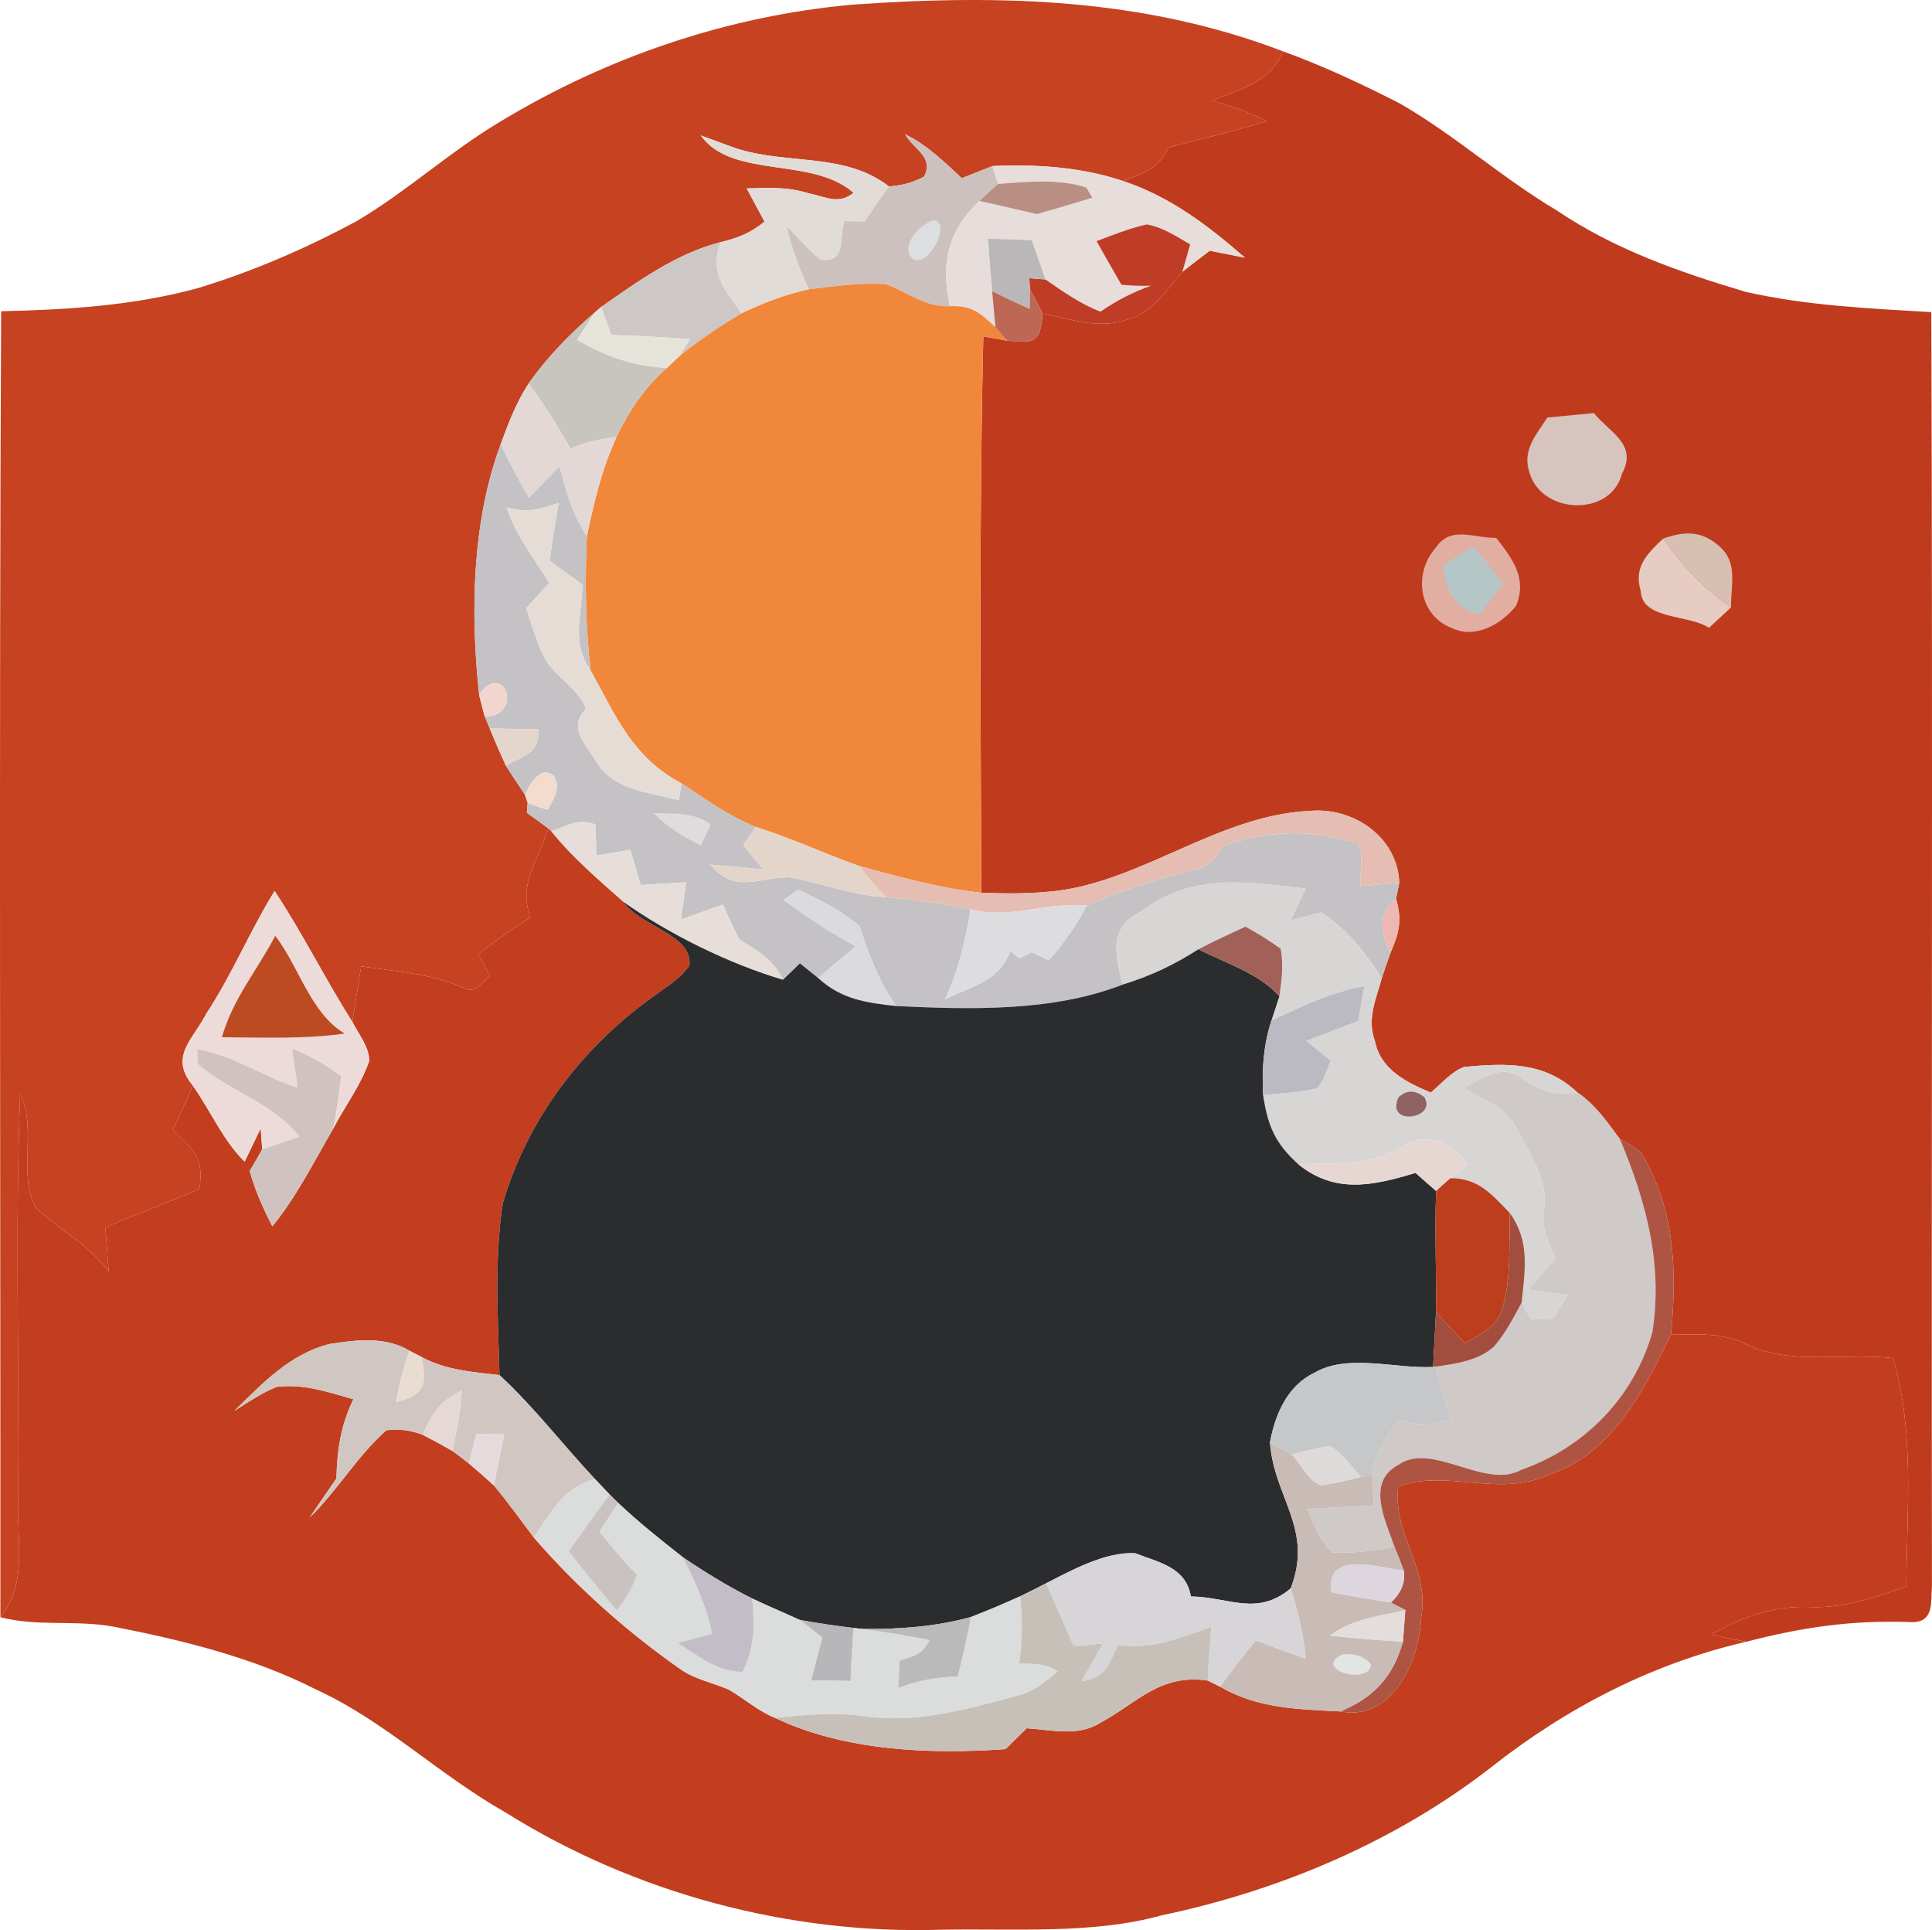 <?xml version="1.0" ?>
<svg xmlns="http://www.w3.org/2000/svg" width="177.82" height="177.616" viewBox="0 0 177.82 177.616">
  <path d="m78.535,0.423c13.53,-0.95 26.73,-0.61 39.55,4.3 -1.26,2.96 -3.81,3.36 -6.48,4.55 1.73,0.47 3.38,1.06 4.98,1.87 -2.99,0.94 -6.04,1.63 -9.06,2.43 -0.91,2.03 -2.21,2.32 -4.18,3.08 -3.79,-1.28 -8.01,-1.56 -11.99,-1.37 -0.95,0.36 -1.89,0.74 -2.83,1.12 -1.64,-1.53 -3.19,-3.06 -5.23,-4.05 0.85,1.46 2.67,2.05 1.76,3.9 -0.97,0.53 -2.05,0.83 -3.24,0.9 -4.09,-3.15 -9.27,-1.96 -14.07,-3.5 -1.08,-0.4 -2.17,-0.79 -3.25,-1.19 2.91,4.05 10.22,1.9 14.07,5.28 -1.44,1.14 -2.58,0.34 -4.13,0.05 -1.88,-0.61 -3.76,-0.52 -5.71,-0.45l1.64,3.05c-1.24,1.04 -2.54,1.54 -4.1,1.91 -3.99,1.01 -7.61,3.62 -10.94,5.95l-0.58,0.5c-2.27,1.95 -4.37,4.09 -6.09,6.54 -1.14,1.75 -1.87,3.66 -2.58,5.61 -2.65,7.14 -2.79,15.58 -1.97,23.08l0.49,1.9 0.48,1.15c0.47,1.16 0.97,2.31 1.49,3.44 0.57,0.9 1.17,1.77 1.75,2.66l0.25,0.74 -0.07,0.93c0.66,0.47 1.32,0.94 1.97,1.44 -0.91,2.95 -2.82,5.07 -1.64,8.17 -1.65,1.06 -3.24,2.2 -4.81,3.38 0.36,0.68 0.73,1.36 1.09,2.04 -0.82,0.61 -1.39,1.74 -2.52,1.04 -3.04,-1.32 -6.12,-1.45 -9.34,-1.95 -0.28,1.71 -0.55,3.42 -0.81,5.12 -2.51,-3.95 -4.58,-8.15 -7.16,-12.05 -2.27,3.67 -3.9,7.66 -6.28,11.28 -1.24,2.41 -3.45,3.95 -1.26,6.61 -0.56,1.38 -1.17,2.73 -1.82,4.08 1.87,1.84 2.89,2.56 2.44,5.44 -2.85,1.27 -5.8,2.3 -8.66,3.56 0.1,1.35 0.2,2.69 0.31,4.03 -1.86,-2.51 -4.56,-3.78 -6.73,-5.89 -1.65,-2.96 0.15,-7.45 -1.42,-10.43 -0.47,12.35 -0.08,24.78 -0.17,37.15 -0.19,3.84 0.92,7.81 -1.65,11 0.02,-40.05 -0.13,-80.13 0.07,-120.18 6.15,-0.14 12.16,-0.51 18.12,-2.13 5.08,-1.55 9.94,-3.65 14.61,-6.17 4.61,-2.72 8.55,-6.37 13.16,-9.12 9.86,-5.98 21.03,-9.78 32.54,-10.8z" fill="#c64221"/>
  <path d="m118.085,4.723c3.67,1.33 7.26,3.01 10.74,4.79 5.05,2.9 9.42,6.86 14.44,9.84 5.35,3.61 11.29,5.68 17.42,7.51 5.66,1.27 11.3,1.52 17.07,1.86 0.14,39 0,78.1 0.06,117.12 -0.12,1.75 0.25,3.63 -2.21,3.42 -5.29,-0.17 -9.8,0.5 -14.89,1.82 -1.08,-0.21 -2.16,-0.43 -3.23,-0.67 2.9,-1.6 5.66,-2.65 9.04,-2.53 3.21,0.14 5.99,-0.86 8.93,-1.9 0.05,-7.18 0.78,-14.24 -1.23,-21 -4.45,-0.52 -9.53,0.69 -13.51,-1.29 -2.24,-1.11 -4.5,-0.88 -6.92,-0.87 0.56,-5.88 0.39,-11.51 -2.74,-16.73 -0.55,-0.5 -1.2,-0.91 -1.94,-1.23 -1.19,-1.61 -2.26,-3.2 -3.95,-4.34 -3.01,-2.85 -6.53,-2.69 -10.4,-2.34 -1.19,0.43 -2.12,1.58 -3.08,2.36 -2.22,-0.93 -4.61,-2.11 -5.13,-4.7 -0.76,-2.11 0.07,-3.8 0.62,-5.82 0.26,-0.79 0.53,-1.58 0.81,-2.36 0.8,-1.8 1.07,-3 0.51,-4.95l0.29,-1.47c-0.14,-4.22 -4.25,-7 -8.24,-6.62 -8.52,0.39 -15.79,6.75 -23.98,7.43 -2.09,0.2 -4.15,0.18 -6.25,0.1 -0.05,-17.04 -0.21,-34.15 0.19,-51.2l2.19,0.39c2.51,0.24 3.07,0.22 3.26,-2.49 2.77,0.54 5.2,1.5 8,0.5 2.12,-0.59 3.47,-2.76 4.87,-4.34 0.83,-0.66 1.67,-1.31 2.52,-1.94 1.08,0.21 2.16,0.43 3.24,0.64 -3.4,-2.96 -6.9,-5.63 -11.24,-7.06 1.97,-0.76 3.27,-1.05 4.18,-3.08 3.02,-0.8 6.07,-1.49 9.06,-2.43 -1.6,-0.81 -3.25,-1.4 -4.98,-1.87 2.67,-1.19 5.22,-1.59 6.48,-4.55z" fill="#c03b1d"/>
  <path d="m64.495,12.463c1.08,0.4 2.17,0.79 3.25,1.19 4.8,1.54 9.98,0.35 14.07,3.5 -0.77,1.06 -1.51,2.14 -2.23,3.23 -0.61,-0.02 -1.23,-0.03 -1.85,-0.04 -0.59,1.71 0.3,3.72 -2.18,3.58 -1.13,-0.93 -2.14,-2.06 -3.16,-3.12 0.5,2.05 1.15,3.91 2.06,5.82 -2.17,0.47 -4.21,1.27 -6.21,2.22 -1.61,-2.31 -2.89,-3.54 -1.98,-6.54 1.56,-0.37 2.86,-0.87 4.1,-1.91l-1.64,-3.05c1.95,-0.07 3.83,-0.16 5.71,0.45 1.55,0.29 2.69,1.09 4.13,-0.05 -3.85,-3.38 -11.16,-1.23 -14.07,-5.28z" fill="#e2dcd8"/>
  <path d="m83.295,12.353c2.04,0.99 3.59,2.52 5.23,4.05 0.94,-0.38 1.88,-0.76 2.83,-1.12l0.5,1.64c-0.58,0.52 -1.15,1.05 -1.71,1.57 -2.97,2.84 -3.55,5.77 -2.72,9.69 -2.34,0.09 -3.86,-1.32 -5.94,-2.04 -2.34,-0.14 -4.72,0.19 -7.03,0.48 -0.91,-1.91 -1.56,-3.77 -2.06,-5.82 1.02,1.06 2.03,2.19 3.16,3.12 2.48,0.14 1.59,-1.87 2.18,-3.58 0.62,0.01 1.24,0.02 1.85,0.04 0.72,-1.09 1.46,-2.17 2.23,-3.23 1.19,-0.07 2.27,-0.37 3.24,-0.9 0.91,-1.85 -0.91,-2.44 -1.76,-3.9z" fill="#ccc1bf"/>
  <path d="m91.355,15.283c3.98,-0.19 8.2,0.09 11.99,1.37 4.34,1.43 7.84,4.1 11.24,7.06 -1.08,-0.21 -2.16,-0.43 -3.24,-0.64 -0.85,0.63 -1.69,1.28 -2.52,1.94l0.72,-2.52c-1.26,-0.73 -2.56,-1.6 -4,-1.84 -1.58,0.35 -3.11,0.97 -4.62,1.54 0.75,1.35 1.53,2.68 2.29,4.01 0.9,0.09 1.8,0.12 2.72,0.09 -1.71,0.61 -3.16,1.36 -4.65,2.39 -1.86,-0.72 -3.43,-1.84 -5.07,-2.97 -0.4,-1.2 -0.83,-2.4 -1.25,-3.61 -1.34,-0.05 -2.68,-0.11 -4.03,-0.13 0.11,1.6 0.25,3.21 0.38,4.82l0.3,3.32c-1.39,-1.31 -2.17,-2.03 -4.19,-1.93 -0.83,-3.92 -0.25,-6.85 2.72,-9.69 1.76,0.4 3.52,0.79 5.28,1.21 1.71,-0.48 3.41,-0.98 5.11,-1.51l-0.55,-0.93c-2.48,-0.84 -5.55,-0.53 -8.13,-0.34z" fill="#e7ddda"/>
  <path d="m91.855,16.923c2.58,-0.19 5.65,-0.5 8.13,0.34l0.55,0.93c-1.7,0.53 -3.4,1.03 -5.11,1.51 -1.76,-0.42 -3.52,-0.81 -5.28,-1.21 0.56,-0.52 1.13,-1.05 1.71,-1.57z" fill="#b88f82"/>
  <path d="m85.935,20.263c1.74,0.17 -0.62,4.83 -2.09,3.42 -0.88,-1.27 0.91,-3.09 2.09,-3.42z" fill="#dddee0"/>
  <path d="m105.545,20.653c1.44,0.24 2.74,1.11 4,1.84l-0.72,2.52c-1.4,1.58 -2.75,3.75 -4.87,4.34 -2.8,1 -5.23,0.04 -8,-0.5 -0.38,-0.75 -0.77,-1.51 -1.16,-2.26l-0.06,-0.99 1.48,0.11c1.64,1.13 3.21,2.25 5.07,2.97 1.49,-1.03 2.94,-1.78 4.65,-2.39 -0.92,0.03 -1.82,0 -2.72,-0.09 -0.76,-1.33 -1.54,-2.66 -2.29,-4.01 1.51,-0.57 3.04,-1.19 4.62,-1.54z" fill="#bf3c26"/>
  <path d="m90.935,21.973c1.35,0.02 2.69,0.08 4.03,0.13 0.42,1.21 0.85,2.41 1.25,3.61l-1.48,-0.11 0.06,0.99 -0.02,1.83c-1.17,-0.51 -2.32,-1.05 -3.46,-1.63 -0.13,-1.61 -0.27,-3.22 -0.38,-4.82z" fill="#bab7b9"/>
  <path d="m66.265,22.303c-0.91,3 0.37,4.23 1.98,6.54 -1.98,1.16 -3.88,2.47 -5.68,3.89l0.92,-1.53c-2.4,-0.17 -4.8,-0.32 -7.21,-0.37 -0.31,-0.86 -0.63,-1.72 -0.95,-2.58 3.33,-2.33 6.95,-4.94 10.94,-5.95z" fill="#cdc7c5"/>
  <path d="m74.455,26.623c2.31,-0.29 4.69,-0.62 7.03,-0.48 2.08,0.72 3.6,2.13 5.94,2.04 2.02,-0.1 2.8,0.62 4.19,1.93l1.08,1.23 -2.19,-0.39c-0.4,17.05 -0.24,34.16 -0.19,51.2 -3.86,-0.41 -7.46,-1.44 -11.19,-2.44 -3.21,-1.14 -6.3,-2.59 -9.56,-3.61 -2.5,-1.02 -4.61,-2.53 -6.85,-4.02 -4.5,-2.38 -6.04,-6.19 -8.36,-10.4 -0.47,-4.08 -0.53,-8.22 -0.34,-12.33 0.65,-3.15 1.38,-6.2 2.73,-9.14 1.17,-2.43 2.59,-4.57 4.63,-6.35l1.19,-1.13c1.8,-1.42 3.7,-2.73 5.68,-3.89 2,-0.95 4.04,-1.75 6.21,-2.22z" fill="#f1873b"/>
  <path d="m94.795,26.593c0.39,0.75 0.78,1.51 1.16,2.26 -0.19,2.71 -0.75,2.73 -3.26,2.49l-1.08,-1.23 -0.3,-3.32c1.14,0.58 2.29,1.12 3.46,1.63z" fill="#bd6754"/>
  <path d="m54.745,28.753c-0.55,0.84 -1.09,1.67 -1.62,2.52 2.82,1.6 4.98,2.36 8.25,2.59 -2.04,1.78 -3.46,3.92 -4.63,6.35 -1.52,0.16 -2.82,0.51 -4.24,1.07 -1.18,-2.07 -2.43,-4.08 -3.85,-5.99 1.72,-2.45 3.82,-4.59 6.09,-6.54z" fill="#c8c5be"/>
  <path d="m54.745,28.753 l0.58,-0.5c0.32,0.86 0.64,1.72 0.95,2.58 2.41,0.05 4.81,0.2 7.21,0.37l-0.92,1.53 -1.19,1.13c-3.27,-0.23 -5.43,-0.99 -8.25,-2.59 0.53,-0.85 1.07,-1.68 1.62,-2.52z" fill="#e6e3db"/>
  <path d="m48.655,35.293c1.42,1.91 2.67,3.92 3.85,5.99 1.42,-0.56 2.72,-0.91 4.24,-1.07 -1.35,2.94 -2.08,5.99 -2.73,9.14 -1.32,-1.98 -1.95,-4.17 -2.52,-6.45 -0.93,0.97 -1.87,1.95 -2.81,2.92 -0.93,-1.61 -1.79,-3.25 -2.61,-4.92 0.71,-1.95 1.44,-3.86 2.58,-5.61z" fill="#e3d8d5"/>
  <path d="m142.415,38.423c1.43,-0.13 2.85,-0.27 4.28,-0.41 1.47,1.8 4.06,2.87 2.59,5.58 -1.03,3.99 -7.3,3.75 -8.48,0 -0.76,-2.15 0.54,-3.48 1.61,-5.17z" fill="#d8c4be"/>
  <path d="m46.075,40.903c0.82,1.67 1.68,3.31 2.61,4.92 0.94,-0.97 1.88,-1.95 2.81,-2.92 0.57,2.28 1.2,4.47 2.52,6.45 -0.19,4.11 -0.13,8.25 0.34,12.33 -1.79,-2.49 -0.82,-5.02 -0.74,-7.88 -1.02,-0.73 -2.02,-1.47 -3.03,-2.21 0.25,-1.78 0.52,-3.55 0.83,-5.32 -1.79,0.63 -2.91,0.94 -4.78,0.42v0.01c0.86,2.61 2.46,4.59 3.92,6.94 -0.71,0.78 -1.42,1.55 -2.13,2.33 0.48,1.45 0.93,2.96 1.57,4.35 0.91,1.85 3.24,3 3.95,4.91 -1.81,1.71 0.12,3.46 1.07,5.07 1.66,2.46 4.84,2.64 7.47,3.33l0.23,-1.55c2.24,1.49 4.35,3 6.85,4.02l-1.16,1.66c0.62,0.76 1.24,1.51 1.87,2.25 -1.64,-0.17 -3.27,-0.33 -4.92,-0.45 2.31,2.69 4.19,1.23 7.21,1.16 3.06,0.49 5.88,1.72 9.02,1.84 2.63,0.22 5.16,0.57 7.74,1.1 -0.46,2.88 -1.11,5.65 -2.34,8.3 2.5,-1.25 4.88,-1.57 6.02,-4.45 0.27,0.23 0.53,0.46 0.79,0.68 0.38,-0.19 0.76,-0.38 1.15,-0.57 0.53,0.24 1.06,0.49 1.6,0.74 1.36,-1.57 2.51,-3.16 3.46,-5.02 3.26,-1.4 6.42,-2.41 9.86,-3.3 1.43,-0.28 2.01,-1.25 2.89,-2.28 4.24,-1.35 7.91,-1.49 12.19,-0.13 0.66,0.88 0.18,2.79 0.27,3.91 1.19,-0.1 2.38,-0.2 3.57,-0.3l-0.29,1.47c-1.78,1.51 -1.43,3.05 -0.51,4.95 -0.28,0.78 -0.55,1.57 -0.81,2.36 -1.55,-2.42 -3.14,-4.47 -5.58,-6.06 -0.93,0.25 -1.87,0.5 -2.81,0.75 0.45,-0.98 0.91,-1.96 1.37,-2.94 -5.49,-0.62 -10.31,-1.48 -15.09,2.08 -3.11,1.56 -2.39,3.93 -1.76,6.76 -6.42,2.51 -14.02,2.29 -20.8,1.97 -1.67,-2.28 -2.51,-4.75 -3.42,-7.38 -1.64,-1.39 -3.68,-2.44 -5.64,-3.32l-1.3,0.94c2.12,1.58 4.3,2.99 6.62,4.27 -1.16,0.96 -2.32,1.92 -3.46,2.91 -0.56,-0.45 -1.12,-0.9 -1.68,-1.35 -0.52,0.5 -1.04,1 -1.56,1.51 -0.88,-1.84 -2.31,-2.68 -3.99,-3.68 -0.57,-1.06 -1.08,-2.14 -1.53,-3.25 -1.29,0.47 -2.59,0.94 -3.88,1.4 0.16,-1.14 0.32,-2.29 0.49,-3.44 -1.4,0.08 -2.79,0.17 -4.18,0.25 -0.32,-1.08 -0.65,-2.16 -0.97,-3.24 -1.04,0.18 -2.08,0.35 -3.12,0.53 -0.02,-0.95 -0.05,-1.9 -0.09,-2.85 -1.54,-0.61 -2.62,0.12 -4.06,0.62l-0.27,-0.26c-0.65,-0.5 -1.31,-0.97 -1.97,-1.44l0.07,-0.93c0.6,0.26 1.22,0.48 1.86,0.64 0.51,-0.96 1.25,-2.09 0.52,-3.14 -1.21,-0.98 -2.2,0.84 -2.63,1.76 -0.58,-0.89 -1.18,-1.76 -1.75,-2.66 1.68,-1.02 3.08,-1.06 3.01,-3.39 -1.5,0.01 -3,-0.01 -4.5,-0.05l-0.48,-1.15c0.95,0.12 1.63,-0.28 2.04,-1.18 0.33,-2.09 -1.59,-2.49 -2.53,-0.72 -0.82,-7.5 -0.68,-15.94 1.97,-23.08z" fill="#c4c2c4"/>
  <path d="m46.635,46.703v-0.01c1.87,0.52 2.99,0.21 4.78,-0.42 -0.31,1.77 -0.58,3.54 -0.83,5.32 1.01,0.74 2.01,1.48 3.03,2.21 -0.08,2.86 -1.05,5.39 0.74,7.88 2.32,4.21 3.86,8.02 8.36,10.4l-0.23,1.55c-2.63,-0.69 -5.81,-0.87 -7.47,-3.33 -0.95,-1.61 -2.88,-3.36 -1.07,-5.07 -0.71,-1.91 -3.04,-3.06 -3.95,-4.91 -0.64,-1.39 -1.09,-2.9 -1.57,-4.35 0.71,-0.78 1.42,-1.55 2.13,-2.33 -1.46,-2.35 -3.06,-4.33 -3.92,-6.94z" fill="#e6dcd6"/>
  <path d="m158.175,50.203c1.85,1.57 1.11,3.56 1.15,5.69 -2.59,-1.82 -4.42,-3.76 -6.25,-6.33 1.93,-0.68 3.47,-0.75 5.1,0.64z" fill="#d7c0b2"/>
  <path d="m137.715,49.503c1.48,1.9 2.87,3.7 1.83,6.24 -1.34,1.69 -3.75,3.09 -5.9,2.06 -3.05,-1.14 -3.6,-5.01 -1.53,-7.36 1.41,-2.12 3.47,-0.92 5.6,-0.94z" fill="#e2aea2"/>
  <path d="m153.075,49.563c1.83,2.57 3.66,4.51 6.25,6.33 -0.68,0.63 -1.35,1.25 -2.03,1.88 -1.91,-1.26 -6.15,-0.71 -6.28,-3.38 -0.68,-2.21 0.58,-3.43 2.06,-4.83z" fill="#e6ccc2"/>
  <path d="m135.585,50.253c1.02,1.12 1.92,2.32 2.76,3.58 -0.79,0.88 -1.5,1.78 -2.16,2.76 -2.35,-0.7 -3.17,-2.19 -3.36,-4.56 0.91,-0.61 1.83,-1.2 2.76,-1.78z" fill="#b4c6c5"/>
  <path d="m46.635,64.703c-0.41,0.9 -1.09,1.3 -2.04,1.18l-0.49,-1.9c0.94,-1.77 2.86,-1.37 2.53,0.72z" fill="#f2d5cf"/>
  <path d="m45.075,67.033c1.5,0.04 3,0.06 4.5,0.05 0.07,2.33 -1.33,2.37 -3.01,3.39 -0.52,-1.13 -1.02,-2.28 -1.49,-3.44z" fill="#e4d6cd"/>
  <path d="m50.945,71.373c0.73,1.05 -0.01,2.18 -0.52,3.14 -0.64,-0.16 -1.26,-0.38 -1.86,-0.64l-0.25,-0.74c0.43,-0.92 1.42,-2.74 2.63,-1.76z" fill="#f3dbce"/>
  <path d="m60.155,74.823c1.92,0.07 3.61,-0.11 5.27,1.02 -0.3,0.66 -0.6,1.31 -0.9,1.96 -1.65,-0.79 -3.08,-1.65 -4.37,-2.98z" fill="#e0dcde"/>
  <path d="m120.545,74.623c3.99,-0.38 8.1,2.4 8.24,6.62 -1.19,0.1 -2.38,0.2 -3.57,0.3 -0.09,-1.12 0.39,-3.03 -0.27,-3.91 -4.28,-1.36 -7.95,-1.22 -12.19,0.13 -0.88,1.03 -1.46,2 -2.89,2.28 -3.44,0.89 -6.6,1.9 -9.86,3.3 -3.77,-0.38 -7.03,1.32 -10.68,0.32 -2.58,-0.53 -5.11,-0.88 -7.74,-1.1 -0.91,-0.85 -1.73,-1.8 -2.46,-2.85 3.73,1 7.33,2.03 11.19,2.44 2.1,0.08 4.16,0.1 6.25,-0.1 8.19,-0.68 15.46,-7.04 23.98,-7.43z" fill="#e5bdb2"/>
  <path d="m54.795,75.883c0.04,0.95 0.07,1.9 0.09,2.85 1.04,-0.18 2.08,-0.35 3.12,-0.53 0.32,1.08 0.65,2.16 0.97,3.24 1.39,-0.08 2.78,-0.17 4.18,-0.25 -0.17,1.15 -0.33,2.3 -0.49,3.44 1.29,-0.46 2.59,-0.93 3.88,-1.4 0.45,1.11 0.96,2.19 1.53,3.25 1.68,1 3.11,1.84 3.99,3.68 -4.94,-1.46 -10.49,-4.19 -14.69,-7.17 -2.33,-2.06 -4.67,-4.05 -6.64,-6.49 1.44,-0.5 2.52,-1.23 4.06,-0.62z" fill="#e7ded9"/>
  <path d="m50.465,76.243 l0.27,0.26c1.97,2.44 4.31,4.43 6.64,6.49 1.49,2.24 6.38,3 6.08,5.84 -0.82,1.23 -2,1.89 -3.16,2.75 -6.64,4.69 -11.73,11.32 -14.02,19.16 -0.79,5.17 -0.44,10.59 -0.3,15.8 -2.46,-0.28 -4.95,-0.46 -7.16,-1.66l-1.14,-0.59c-2.21,-1.33 -4.92,-0.99 -7.35,-0.61 -3.62,0.9 -6.2,3.64 -8.75,6.15 1.24,-0.78 2.54,-1.68 3.9,-2.21 2.5,-0.3 4.69,0.48 7.05,1.14 -1.17,2.44 -1.49,4.6 -1.56,7.29 -0.82,1.19 -1.65,2.38 -2.45,3.59 2.56,-2.5 4.37,-5.66 7.04,-8.02 1.09,-0.16 2.21,-0.02 3.36,0.42 0.92,0.47 1.82,0.96 2.72,1.47 0.52,0.38 1.04,0.77 1.54,1.18 0.78,0.65 1.54,1.32 2.28,2 1.29,1.54 2.47,3.2 3.68,4.8 3.96,4.57 8.59,8.69 13.55,12.15 1.27,0.89 2.96,1.22 4.39,1.84 1.46,0.84 2.66,1.95 4.25,2.6 6.4,3.05 14.26,3.37 21.22,2.88 0.65,-0.64 1.3,-1.28 1.95,-1.92 2.24,0.14 4.7,0.79 6.73,-0.48 3.5,-1.89 5.53,-4.55 9.94,-3.91l1.13,0.56c3.49,2.03 7.15,2.07 11.06,2.28 4.85,0.93 7.29,-4.7 7.45,-8.65 0.82,-4.58 -2.65,-7.55 -2.11,-12.04 4.41,-1.66 9.16,1.04 13.8,-1.07 5.89,-1.91 8.77,-7.73 11.3,-12.91 2.42,-0.01 4.68,-0.24 6.92,0.87 3.98,1.98 9.06,0.77 13.51,1.29 2.01,6.76 1.28,13.82 1.23,21 -2.94,1.04 -5.72,2.04 -8.93,1.9 -3.38,-0.12 -6.14,0.93 -9.04,2.53 1.07,0.24 2.15,0.46 3.23,0.67 -8.6,1.98 -16.5,6.06 -23.41,11.5 -8.79,6.86 -19.49,11.39 -30.37,13.67 -6.38,1.78 -13.75,1.19 -20.39,1.33 -13.93,0.43 -28.13,-3.36 -39.96,-10.76 -6.33,-3.59 -11.11,-8.43 -17.58,-11.39 -5.69,-2.89 -12.21,-4.5 -18.45,-5.72 -3.44,-0.67 -7.15,0 -10.52,-0.89 2.57,-3.19 1.46,-7.16 1.65,-11 0.09,-12.37 -0.3,-24.8 0.17,-37.15 1.57,2.98 -0.23,7.47 1.42,10.43 2.17,2.11 4.87,3.38 6.73,5.89 -0.11,-1.34 -0.21,-2.68 -0.31,-4.03 2.86,-1.26 5.81,-2.29 8.66,-3.56 0.45,-2.88 -0.57,-3.6 -2.44,-5.44 0.65,-1.35 1.26,-2.7 1.82,-4.08 1.61,2.28 2.8,5.07 4.78,7.02l1.48,-3.07 0.14,1.93c-0.37,0.67 -0.76,1.33 -1.15,1.99 0.48,1.78 1.24,3.46 2.08,5.1 2.2,-2.68 3.84,-5.95 5.59,-8.97 1.07,-2.06 2.57,-4.03 3.32,-6.23 0.05,-1.25 -0.99,-2.52 -1.54,-3.61 0.26,-1.7 0.53,-3.41 0.81,-5.12 3.22,0.5 6.3,0.63 9.34,1.95 1.13,0.7 1.7,-0.43 2.52,-1.04 -0.36,-0.68 -0.73,-1.36 -1.09,-2.04 1.57,-1.18 3.16,-2.32 4.81,-3.38 -1.18,-3.1 0.73,-5.22 1.64,-8.17z" fill="#c23e1e"/>
  <path d="m69.565,76.103c3.26,1.02 6.35,2.47 9.56,3.61 0.73,1.05 1.55,2 2.46,2.85 -3.14,-0.12 -5.96,-1.35 -9.02,-1.84 -3.02,0.07 -4.9,1.53 -7.21,-1.16 1.65,0.12 3.28,0.28 4.92,0.45 -0.63,-0.74 -1.25,-1.49 -1.87,-2.25z" fill="#e4d5cb"/>
  <path d="m120.155,81.773c-0.46,0.98 -0.92,1.96 -1.37,2.94 0.94,-0.25 1.88,-0.5 2.81,-0.75 2.44,1.59 4.03,3.64 5.58,6.06 -0.55,2.02 -1.38,3.71 -0.62,5.82 0.52,2.59 2.91,3.77 5.13,4.7 0.96,-0.78 1.89,-1.93 3.08,-2.36 3.87,-0.35 7.39,-0.51 10.4,2.34 -2.34,0.33 -3.21,-0.11 -5.08,-1.29 -1.99,-1.43 -3.55,0.05 -5.39,0.87 1.71,1.04 3.92,1.77 4.86,3.66 1.26,2.44 3,4.8 2.54,7.67 -0.24,1.64 0.46,2.9 1.06,4.36 -0.84,0.94 -1.67,1.9 -2.48,2.88 1.21,0.16 2.42,0.32 3.63,0.49 -0.45,0.72 -0.89,1.45 -1.34,2.18 -0.69,0.02 -1.38,0.05 -2.07,0.07 -0.28,-0.52 -0.56,-1.03 -0.84,-1.55 0.3,-2.98 0.79,-5.63 -1.09,-8.23 -1.62,-1.67 -2.88,-3.23 -5.46,-3.21 0.54,-0.42 1.07,-0.86 1.57,-1.31 -1.51,-1.85 -3.62,-3.05 -5.9,-1.63 -3.11,1.84 -6.22,1.54 -9.69,1.65 -2.14,-1.94 -2.81,-3.55 -3.23,-6.37 1.63,-0.16 3.34,-0.23 4.95,-0.61 0.63,-0.67 0.94,-1.7 1.25,-2.55 -0.74,-0.6 -1.49,-1.21 -2.23,-1.82 1.61,-0.61 3.21,-1.22 4.81,-1.85 0.14,-1.06 0.33,-2.11 0.55,-3.17 -3.07,0.53 -5.79,1.85 -8.57,3.17l0.74,-2.26c0.21,-1.43 0.4,-2.94 0.11,-4.37 -1.03,-0.75 -2.11,-1.42 -3.24,-2.03 -1.45,0.68 -2.92,1.34 -4.32,2.08 -2.27,1.46 -4.42,2.47 -7,3.26 -0.63,-2.83 -1.35,-5.2 1.76,-6.76 4.78,-3.56 9.6,-2.7 15.09,-2.08z" fill="#d8d5d5"/>
  <path d="m25.275,81.993c2.58,3.9 4.65,8.1 7.16,12.05 0.55,1.09 1.59,2.36 1.54,3.61 -0.75,2.2 -2.25,4.17 -3.32,6.23 0.34,-1.61 0.54,-3.23 0.74,-4.86 -1.44,-1.06 -2.84,-1.86 -4.51,-2.51 0.17,1.19 0.35,2.39 0.52,3.59 -3.21,-1.04 -5.89,-2.95 -9.25,-3.55l0.04,1.35c2.98,2.59 6.8,3.49 9.38,6.7 -1.14,0.39 -2.29,0.78 -3.44,1.16l-0.14,-1.93 -1.48,3.07c-1.98,-1.95 -3.17,-4.74 -4.78,-7.02 -2.19,-2.66 0.02,-4.2 1.26,-6.61 2.38,-3.62 4.01,-7.61 6.28,-11.28z" fill="#eddbd9"/>
  <path d="m73.445,81.883c1.96,0.88 4,1.93 5.64,3.32 0.91,2.63 1.75,5.1 3.42,7.38 -2.77,-0.3 -5.08,-0.62 -7.2,-2.58 1.14,-0.99 2.3,-1.95 3.46,-2.91 -2.32,-1.28 -4.5,-2.69 -6.62,-4.27z" fill="#dbdadc"/>
  <path d="m57.375,82.993c4.2,2.98 9.75,5.71 14.69,7.17 0.52,-0.51 1.04,-1.01 1.56,-1.51 0.56,0.45 1.12,0.9 1.68,1.35 2.12,1.96 4.43,2.28 7.2,2.58 6.78,0.32 14.38,0.54 20.8,-1.97 2.58,-0.79 4.73,-1.8 7,-3.26 2.57,1.31 5.53,2.19 7.45,4.32l-0.74,2.26c-0.73,2.24 -0.88,4.49 -0.76,6.83 0.42,2.82 1.09,4.43 3.23,6.37 3.41,2.77 6.93,1.97 10.8,0.8 0.63,0.56 1.26,1.12 1.9,1.67 -0.16,3.73 0.04,7.45 -0.02,11.17 -0.08,1.67 -0.18,3.34 -0.26,5.02 -3.46,0.19 -7.85,-1.26 -10.92,0.53 -2.5,1.2 -3.61,3.81 -4.1,6.4 0.37,5.13 4.03,7.94 1.91,13.45 -3.14,2.61 -5.65,0.79 -9.19,0.74 -0.45,-2.7 -2.94,-3.12 -5.13,-3.98 -2.76,-0.14 -5.79,1.55 -8.2,2.77 -0.79,0.41 -1.58,0.81 -2.37,1.19 -1.5,0.68 -3.01,1.32 -4.54,1.91 -3.26,0.9 -6.6,1.13 -9.97,1.1l-0.84,-0.09c-1.65,-0.2 -3.3,-0.44 -4.94,-0.74 -1.46,-0.66 -2.93,-1.29 -4.38,-1.97 -2.22,-1.11 -4.31,-2.4 -6.36,-3.78 -2.06,-1.62 -4.09,-3.23 -5.99,-5.03l-0.78,-0.77 -1.35,-1.42c-2.97,-3.17 -5.58,-6.6 -8.78,-9.56 -0.14,-5.21 -0.49,-10.63 0.3,-15.8 2.29,-7.84 7.38,-14.47 14.02,-19.16 1.16,-0.86 2.34,-1.52 3.16,-2.75 0.3,-2.84 -4.59,-3.6 -6.08,-5.84z" fill="#2b2c2e"/>
  <path d="m128.495,82.713c0.56,1.95 0.29,3.15 -0.51,4.95 -0.92,-1.9 -1.27,-3.44 0.51,-4.95z" fill="#edb8b2"/>
  <path d="m89.325,83.663c3.65,1 6.91,-0.7 10.68,-0.32 -0.95,1.86 -2.1,3.45 -3.46,5.02 -0.54,-0.25 -1.07,-0.5 -1.6,-0.74 -0.39,0.19 -0.77,0.38 -1.15,0.57 -0.26,-0.22 -0.52,-0.45 -0.79,-0.68 -1.14,2.88 -3.52,3.2 -6.02,4.45 1.23,-2.65 1.88,-5.42 2.34,-8.3z" fill="#dddcdf"/>
  <path d="m25.335,86.123c2.22,2.89 3.25,7.13 6.39,8.99 -3.77,0.53 -7.51,0.35 -11.3,0.34 1.02,-3.56 3.19,-6.08 4.91,-9.33z" fill="#bd4b22"/>
  <path d="m114.625,85.273c1.13,0.61 2.21,1.28 3.24,2.03 0.29,1.43 0.1,2.94 -0.11,4.37 -1.92,-2.13 -4.88,-3.01 -7.45,-4.32 1.4,-0.74 2.87,-1.4 4.32,-2.08z" fill="#a16158"/>
  <path d="m125.585,90.763c-0.22,1.06 -0.41,2.11 -0.55,3.17 -1.6,0.63 -3.2,1.24 -4.81,1.85 0.74,0.61 1.49,1.22 2.23,1.82 -0.31,0.85 -0.62,1.88 -1.25,2.55 -1.61,0.38 -3.32,0.45 -4.95,0.61 -0.12,-2.34 0.03,-4.59 0.76,-6.83 2.78,-1.32 5.5,-2.64 8.57,-3.17z" fill="#bbb9c1"/>
  <path d="m18.155,96.553c3.36,0.6 6.04,2.51 9.25,3.55 -0.17,-1.2 -0.35,-2.4 -0.52,-3.59 1.67,0.65 3.07,1.45 4.51,2.51 -0.2,1.63 -0.4,3.25 -0.74,4.86 -1.75,3.02 -3.39,6.29 -5.59,8.97 -0.84,-1.64 -1.6,-3.32 -2.08,-5.1 0.39,-0.66 0.78,-1.32 1.15,-1.99 1.15,-0.38 2.3,-0.77 3.44,-1.16 -2.58,-3.21 -6.4,-4.11 -9.38,-6.7z" fill="#d0c2be"/>
  <path d="m140.085,99.233c1.87,1.18 2.74,1.62 5.08,1.29 1.69,1.14 2.76,2.73 3.95,4.34 2.39,5.74 3.95,11.44 2.97,17.72 -1.69,5.97 -6.24,10.65 -12.09,12.68 -3.3,1.86 -8.25,-2.68 -11.32,-0.44 -2.98,1.6 -1.13,5.17 -0.32,7.54 -1.84,0.27 -3.81,0.63 -5.67,0.5 -1.3,-1.07 -1.67,-2.53 -2.38,-4 2.06,-0.12 4.11,-0.23 6.16,-0.33 -0.06,-0.95 -0.11,-1.89 -0.15,-2.84 0.24,-2.02 1.29,-3.47 2.46,-5.05 1.79,0.65 2.97,0.45 4.8,-0.04 -0.61,-1.58 -0.99,-3.21 -1.48,-4.83 1.82,-0.27 4.09,-0.56 5.47,-1.92 1,-1.18 1.76,-2.62 2.49,-3.99 0.28,0.52 0.56,1.03 0.84,1.55 0.69,-0.02 1.38,-0.05 2.07,-0.07 0.45,-0.73 0.89,-1.46 1.34,-2.18 -1.21,-0.17 -2.42,-0.33 -3.63,-0.49 0.81,-0.98 1.64,-1.94 2.48,-2.88 -0.6,-1.46 -1.3,-2.72 -1.06,-4.36 0.46,-2.87 -1.28,-5.23 -2.54,-7.67 -0.94,-1.89 -3.15,-2.62 -4.86,-3.66 1.84,-0.82 3.4,-2.3 5.39,-0.87z" fill="#cfc9c8"/>
  <path d="m128.725,100.973c0.73,-0.68 1.52,-0.68 2.37,-0.01 1.21,2.02 -3.64,2.71 -2.37,0.01z" fill="#906261"/>
  <path d="m129.175,105.483c2.28,-1.42 4.39,-0.22 5.9,1.63 -0.5,0.45 -1.03,0.89 -1.57,1.31 -0.45,0.37 -0.9,0.77 -1.32,1.18 -0.64,-0.55 -1.27,-1.11 -1.9,-1.67 -3.87,1.17 -7.39,1.97 -10.8,-0.8 3.47,-0.11 6.58,0.19 9.69,-1.65z" fill="#e7d7d2"/>
  <path d="m149.115,104.863c0.74,0.32 1.39,0.73 1.94,1.23 3.13,5.22 3.3,10.85 2.74,16.73 -2.53,5.18 -5.41,11 -11.3,12.91 -4.64,2.11 -9.39,-0.59 -13.8,1.07 -0.54,4.49 2.93,7.46 2.11,12.04 -0.16,3.95 -2.6,9.58 -7.45,8.65 3.09,-1.28 4.86,-3.19 5.77,-6.42l0.22,-2.91c-0.44,-0.23 -0.88,-0.46 -1.33,-0.69 0.95,-0.88 1.35,-1.86 1.19,-2.94 -0.28,-0.73 -0.56,-1.45 -0.85,-2.17 -0.81,-2.37 -2.66,-5.94 0.32,-7.54 3.07,-2.24 8.02,2.3 11.32,0.44 5.85,-2.03 10.4,-6.71 12.09,-12.68 0.98,-6.28 -0.58,-11.98 -2.97,-17.72z" fill="#ae5443"/>
  <path d="m133.505,108.423c2.58,-0.02 3.84,1.54 5.46,3.21 -0.1,2.9 0.16,6.19 -0.75,8.96 -0.53,1.59 -2.07,2.2 -3.38,3.03 -0.88,-0.95 -1.78,-1.9 -2.67,-2.85 0.06,-3.72 -0.14,-7.44 0.02,-11.17 0.42,-0.41 0.87,-0.81 1.32,-1.18z" fill="#bc3e1d"/>
  <path d="m138.965,111.633c1.88,2.6 1.39,5.25 1.09,8.23 -0.73,1.37 -1.49,2.81 -2.49,3.99 -1.38,1.36 -3.65,1.65 -5.47,1.92l-0.19,0.02c0.08,-1.68 0.18,-3.35 0.26,-5.02 0.89,0.95 1.79,1.9 2.67,2.85 1.31,-0.83 2.85,-1.44 3.38,-3.03 0.91,-2.77 0.65,-6.06 0.75,-8.96z" fill="#a24d3d"/>
  <path d="m37.675,124.293c-0.55,1.55 -0.93,3.12 -1.23,4.73 2.77,-0.69 2.79,-1.61 2.37,-4.14 2.21,1.2 4.7,1.38 7.16,1.66 3.2,2.96 5.81,6.39 8.78,9.56 -2.97,0.87 -4,3.03 -5.62,5.39 -1.21,-1.6 -2.39,-3.26 -3.68,-4.8 0.31,-1.58 0.63,-3.17 0.96,-4.75 -0.86,0 -1.72,0 -2.58,0.03 -0.23,0.9 -0.45,1.81 -0.66,2.72 -0.5,-0.41 -1.02,-0.8 -1.54,-1.18 0.42,-1.84 0.74,-3.68 0.88,-5.56 -2.07,1.04 -2.67,1.97 -3.6,4.09 -1.15,-0.44 -2.27,-0.58 -3.36,-0.42 -2.67,2.36 -4.48,5.52 -7.04,8.02 0.8,-1.21 1.63,-2.4 2.45,-3.59 0.07,-2.69 0.39,-4.85 1.56,-7.29 -2.36,-0.66 -4.55,-1.44 -7.05,-1.14 -1.36,0.53 -2.66,1.43 -3.9,2.21 2.55,-2.51 5.13,-5.25 8.75,-6.15 2.43,-0.38 5.14,-0.72 7.35,0.61z" fill="#d0c7c3"/>
  <path d="m37.675,124.293 l1.14,0.59c0.42,2.53 0.4,3.45 -2.37,4.14 0.3,-1.61 0.68,-3.18 1.23,-4.73z" fill="#e9dcd0"/>
  <path d="m120.985,126.323c3.07,-1.79 7.46,-0.34 10.92,-0.53l0.19,-0.02c0.49,1.62 0.87,3.25 1.48,4.83 -1.83,0.49 -3.01,0.69 -4.8,0.04 -1.17,1.58 -2.22,3.03 -2.46,5.05l-1.07,0.21c-0.89,-0.93 -1.71,-2.3 -2.92,-2.84 -1.15,0.21 -2.29,0.47 -3.42,0.8 -0.67,-0.39 -1.34,-0.77 -2.02,-1.14 0.49,-2.59 1.6,-5.2 4.1,-6.4z" fill="#c6c7c9"/>
  <path d="m42.515,127.953c-0.14,1.88 -0.46,3.72 -0.88,5.56 -0.9,-0.51 -1.8,-1 -2.72,-1.47 0.93,-2.12 1.53,-3.05 3.6,-4.09z" fill="#e5d8d7"/>
  <path d="m43.835,131.973c0.86,-0.03 1.72,-0.03 2.58,-0.03 -0.33,1.58 -0.65,3.17 -0.96,4.75 -0.74,-0.68 -1.5,-1.35 -2.28,-2 0.21,-0.91 0.43,-1.82 0.66,-2.72z" fill="#e6dbdc"/>
  <path d="m116.885,132.723c0.68,0.37 1.35,0.75 2.02,1.14 0.86,0.84 1.54,2.53 2.76,2.82 1.2,-0.19 2.4,-0.45 3.58,-0.78l1.07,-0.21c0.04,0.95 0.09,1.89 0.15,2.84 -2.05,0.1 -4.1,0.21 -6.16,0.33 0.71,1.47 1.08,2.93 2.38,4 1.86,0.13 3.83,-0.23 5.67,-0.5 0.29,0.72 0.57,1.44 0.85,2.17 -2.14,-0.2 -7.24,-2 -6.65,1.99 1.81,0.38 3.64,0.63 5.46,0.95 0.45,0.23 0.89,0.46 1.33,0.69 -2.47,0.61 -4.83,0.78 -6.92,2.35 2.23,0.26 4.46,0.42 6.7,0.56 -0.91,3.23 -2.68,5.14 -5.77,6.42 -3.91,-0.21 -7.57,-0.25 -11.06,-2.28 1.05,-1.46 2.13,-2.88 3.28,-4.27 1.52,0.59 3.05,1.15 4.59,1.69 -0.19,-2.22 -0.7,-4.34 -1.37,-6.46 2.12,-5.51 -1.54,-8.32 -1.91,-13.45z" fill="#c9bcb6"/>
  <path d="m122.325,133.063c1.21,0.54 2.03,1.91 2.92,2.84 -1.18,0.33 -2.38,0.59 -3.58,0.78 -1.22,-0.29 -1.9,-1.98 -2.76,-2.82 1.13,-0.33 2.27,-0.59 3.42,-0.8z" fill="#dddad9"/>
  <path d="m54.755,136.103 l1.35,1.42c-1.27,1.73 -2.52,3.48 -3.77,5.23 1.44,1.84 2.92,3.65 4.42,5.44 0.86,-1.02 1.41,-2.03 1.89,-3.26 -1.28,-1.22 -2.31,-2.63 -3.48,-3.96 0.57,-0.89 1.14,-1.79 1.72,-2.68 1.9,1.8 3.93,3.41 5.99,5.03 1.08,2.22 2.21,4.57 2.66,7.02 -1.05,0.28 -2.1,0.57 -3.15,0.86 1.94,1.21 3.56,2.61 5.96,2.65 1.13,-2.28 1.11,-4.3 0.89,-6.75 1.45,0.68 2.92,1.31 4.38,1.97 0.7,0.53 1.39,1.07 2.08,1.62 -0.35,1.32 -0.69,2.64 -1.04,3.95 1.21,-0.01 2.42,0 3.63,0.05 0.06,-1.63 0.15,-3.26 0.27,-4.88l0.84,0.09c2.06,0.27 4.12,0.63 6.16,1.01 -0.66,1.39 -1.42,1.45 -2.75,1.9 -0.04,0.85 -0.08,1.69 -0.12,2.53 1.83,-0.73 3.49,-1 5.47,-1.07 0.44,-1.81 0.87,-3.63 1.21,-5.47 1.53,-0.59 3.04,-1.23 4.54,-1.91 0.21,2.11 0.19,4.07 -0.1,6.18 1.27,0.07 2.44,-0.04 3.54,0.74 -1.16,0.96 -2.17,1.88 -3.68,2.22 -4.57,1.25 -9.46,2.62 -14.19,1.89 -2.74,-0.38 -5.42,-0.11 -8.15,0.16 -1.59,-0.65 -2.79,-1.76 -4.25,-2.6 -1.43,-0.62 -3.12,-0.95 -4.39,-1.84 -4.96,-3.46 -9.59,-7.58 -13.55,-12.15 1.62,-2.36 2.65,-4.52 5.62,-5.39z" fill="#dbdcdc"/>
  <path d="m56.105,137.523 l0.78,0.77c-0.58,0.89 -1.15,1.79 -1.72,2.68 1.17,1.33 2.2,2.74 3.48,3.96 -0.48,1.23 -1.03,2.24 -1.89,3.26 -1.5,-1.79 -2.98,-3.6 -4.42,-5.44 1.25,-1.75 2.5,-3.5 3.77,-5.23z" fill="#cac1c1"/>
  <path d="m104.475,142.933c2.19,0.86 4.68,1.28 5.13,3.98 3.54,0.05 6.05,1.87 9.19,-0.74 0.67,2.12 1.18,4.24 1.37,6.46 -1.54,-0.54 -3.07,-1.1 -4.59,-1.69 -1.15,1.39 -2.23,2.81 -3.28,4.27l-1.13,-0.56c0.05,-1.65 0.2,-3.3 0.32,-4.95 -2.85,1.01 -5.44,2.12 -8.55,1.68 -0.98,1.85 -1.09,2.98 -3.39,3.34 0.64,-1.17 1.31,-2.33 1.97,-3.49 -0.9,0.09 -1.79,0.18 -2.68,0.28 -0.85,-1.94 -1.7,-3.88 -2.56,-5.81 2.41,-1.22 5.44,-2.91 8.2,-2.77z" fill="#d7d5d7"/>
  <path d="m62.875,143.323c2.05,1.38 4.14,2.67 6.36,3.78 0.22,2.45 0.24,4.47 -0.89,6.75 -2.4,-0.04 -4.02,-1.44 -5.96,-2.65 1.05,-0.29 2.1,-0.58 3.15,-0.86 -0.45,-2.45 -1.58,-4.8 -2.66,-7.02z" fill="#c2bdc6"/>
  <path d="m129.205,144.533c0.16,1.08 -0.24,2.06 -1.19,2.94 -1.82,-0.32 -3.65,-0.57 -5.46,-0.95 -0.59,-3.99 4.51,-2.19 6.65,-1.99z" fill="#ddd6df"/>
  <path d="m96.275,145.703c0.86,1.93 1.71,3.87 2.56,5.81 0.89,-0.1 1.78,-0.19 2.68,-0.28 -0.66,1.16 -1.33,2.32 -1.97,3.49 2.3,-0.36 2.41,-1.49 3.39,-3.34 3.11,0.44 5.7,-0.67 8.55,-1.68 -0.12,1.65 -0.27,3.3 -0.32,4.95 -4.41,-0.64 -6.44,2.02 -9.94,3.91 -2.03,1.27 -4.49,0.62 -6.73,0.48 -0.65,0.64 -1.3,1.28 -1.95,1.92 -6.96,0.49 -14.82,0.17 -21.22,-2.88 2.73,-0.27 5.41,-0.54 8.15,-0.16 4.73,0.73 9.62,-0.64 14.19,-1.89 1.51,-0.34 2.52,-1.26 3.68,-2.22 -1.1,-0.78 -2.27,-0.67 -3.54,-0.74 0.29,-2.11 0.31,-4.07 0.1,-6.18 0.79,-0.38 1.58,-0.78 2.37,-1.19z" fill="#c7c0b9"/>
  <path d="m73.615,149.073c1.64,0.3 3.29,0.54 4.94,0.74 -0.12,1.62 -0.21,3.25 -0.27,4.88 -1.21,-0.05 -2.42,-0.06 -3.63,-0.05 0.35,-1.31 0.69,-2.63 1.04,-3.95 -0.69,-0.55 -1.38,-1.09 -2.08,-1.62z" fill="#b7b6b9"/>
  <path d="m89.365,148.803c-0.34,1.84 -0.77,3.66 -1.21,5.47 -1.98,0.07 -3.64,0.34 -5.47,1.07 0.04,-0.84 0.08,-1.68 0.12,-2.53 1.33,-0.45 2.09,-0.51 2.75,-1.9 -2.04,-0.38 -4.1,-0.74 -6.16,-1.01 3.37,0.03 6.71,-0.2 9.97,-1.1z" fill="#bababa"/>
  <path d="m129.345,148.163 l-0.22,2.91c-2.24,-0.14 -4.47,-0.3 -6.7,-0.56 2.09,-1.57 4.45,-1.74 6.92,-2.35z" fill="#e3dddb"/>
  <path d="m123.545,152.253c1.14,-0.13 2.01,0.16 2.63,0.88 -0.02,2.05 -5.49,0.49 -2.63,-0.88z" fill="#e2e5e2"/>
</svg>
